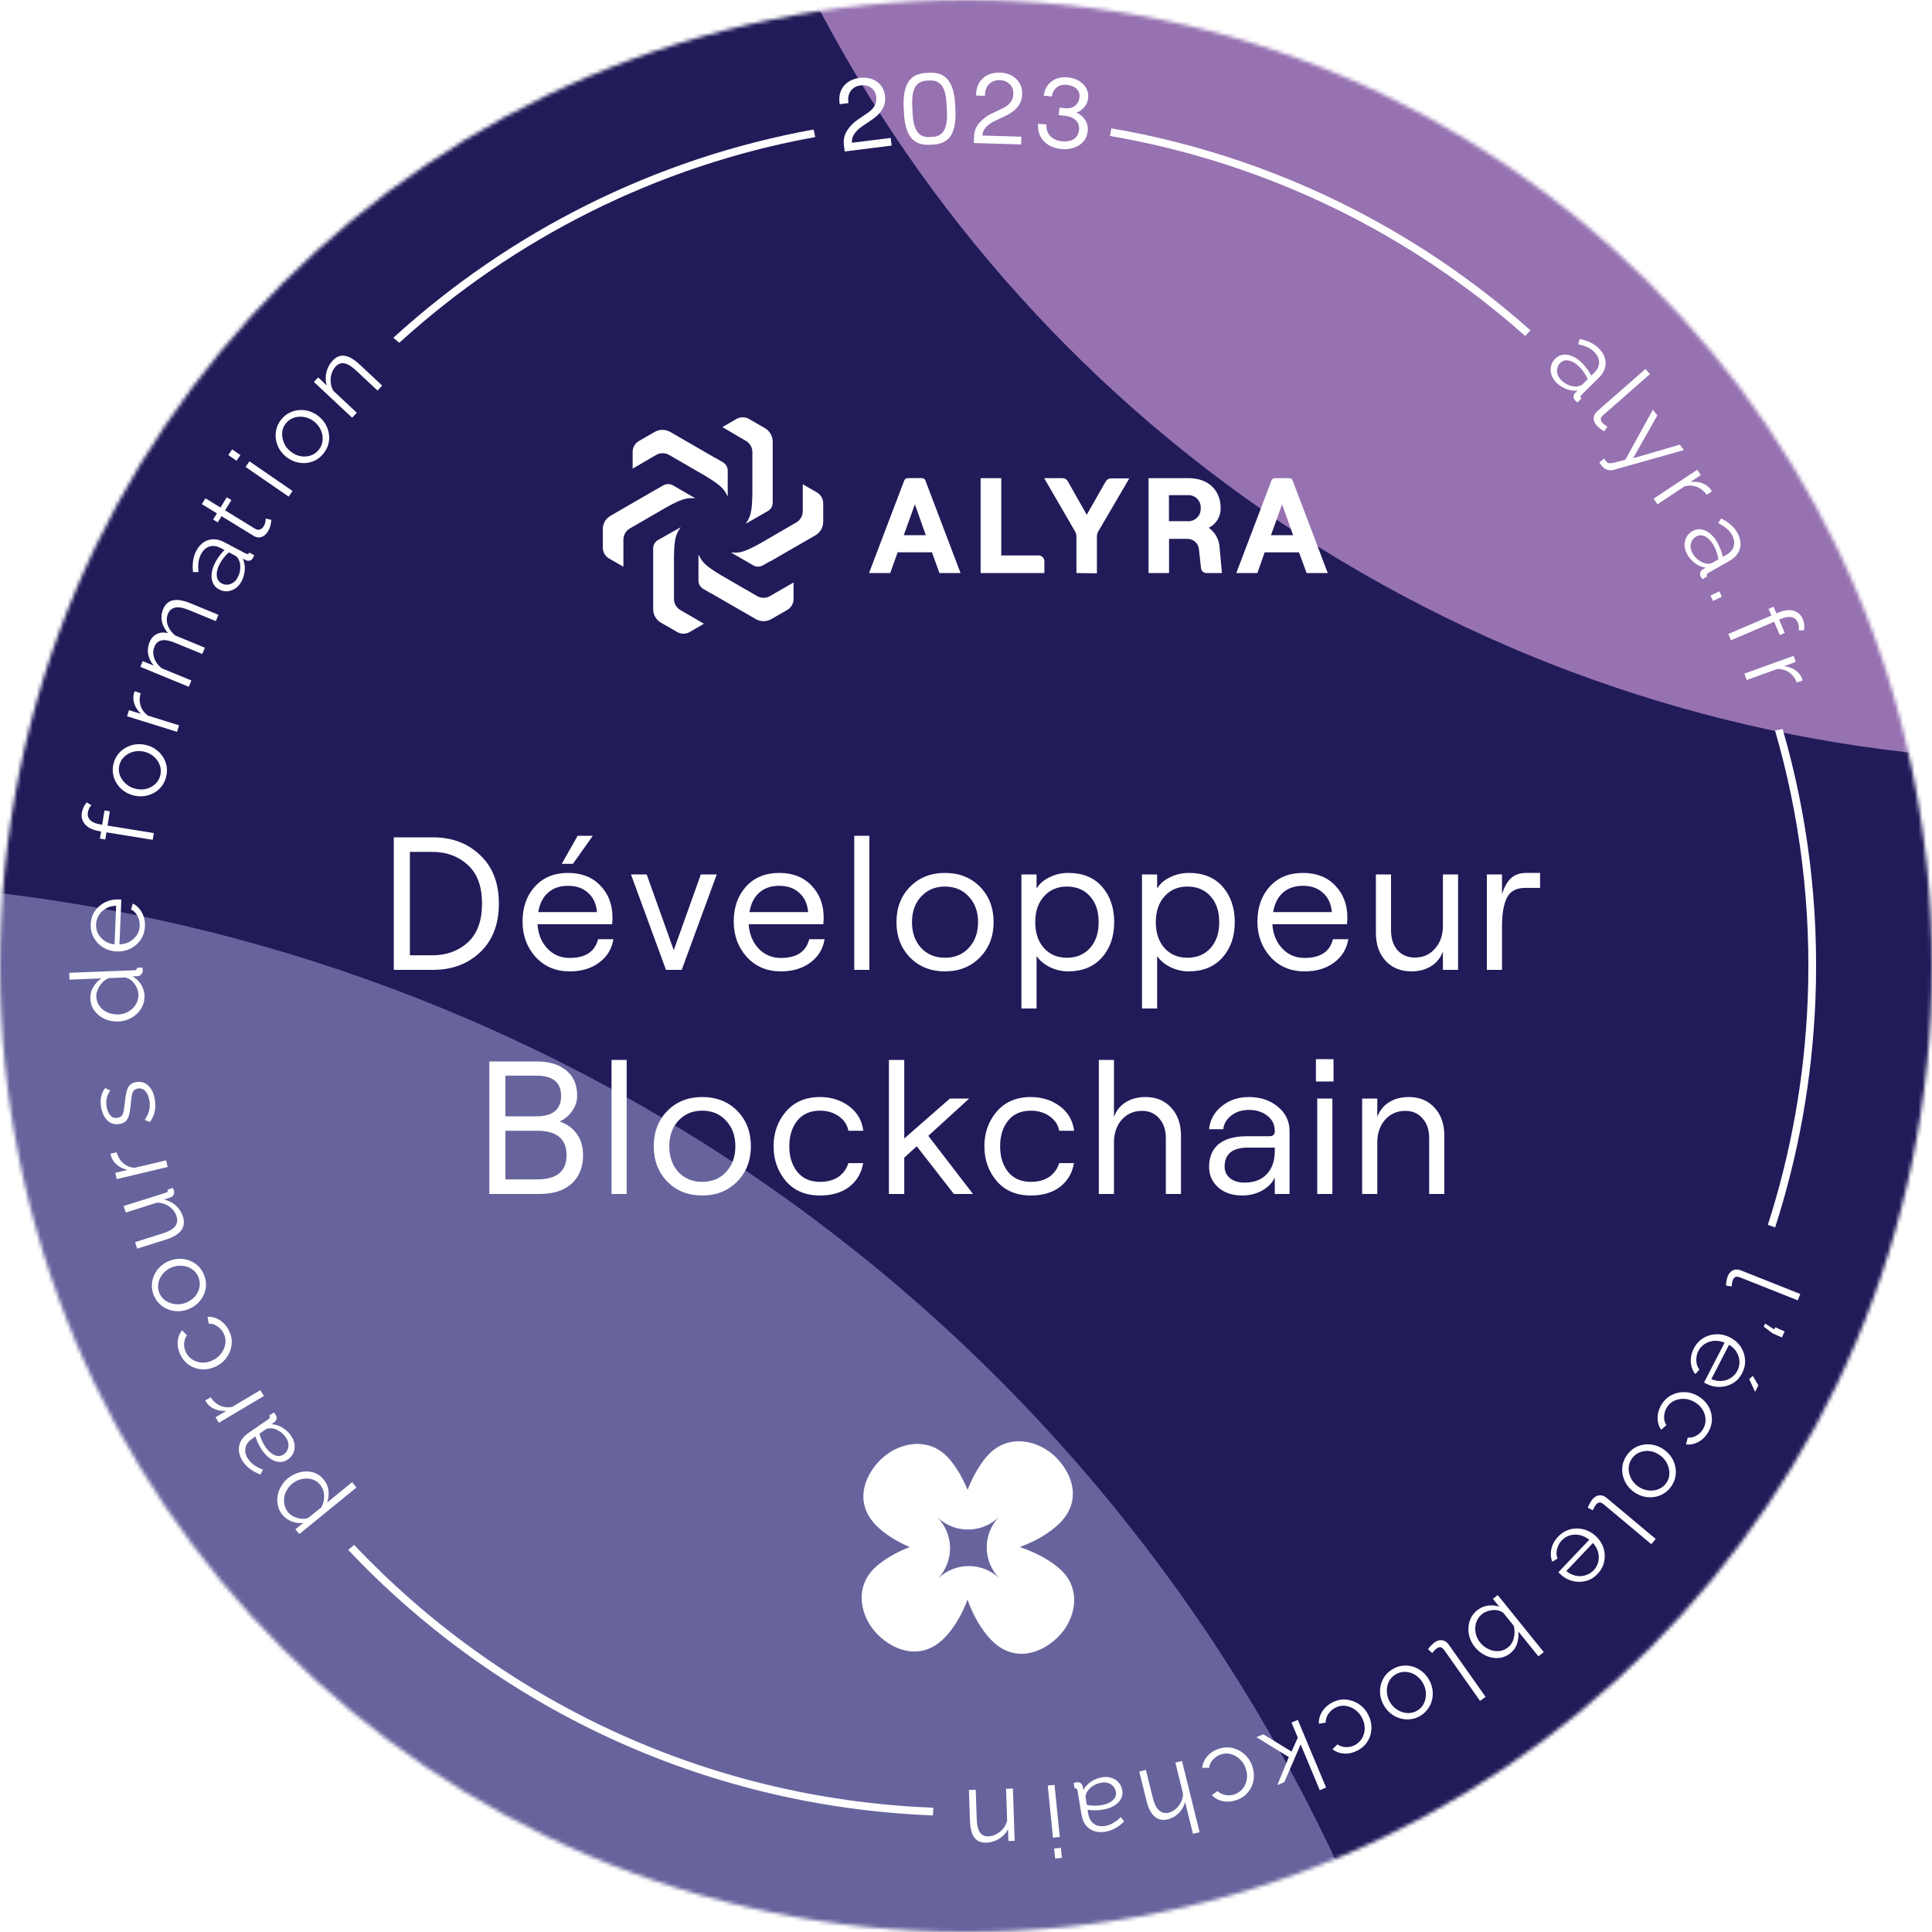 <svg width="500" height="500" viewBox="0 0 500 500" fill="none" xmlns="http://www.w3.org/2000/svg">
<g clip-path="url(#clip0_2213_1895)">
<mask id="mask0_2213_1895" style="mask-type:alpha" maskUnits="userSpaceOnUse" x="0" y="0" width="500" height="500">
<circle cx="250" cy="250" r="250" fill="#D9D9D9"/>
</mask>
<g mask="url(#mask0_2213_1895)">
<ellipse cx="247.5" cy="252.5" rx="265.5" ry="259.5" fill="#211B59"/>
<g opacity="0.53" filter="url(#filter0_f_2213_1895)">
<circle cx="534.5" cy="-167.5" r="364.5" fill="#FEBFFF"/>
</g>
<g filter="url(#filter1_f_2213_1895)">
<circle cx="-52.5" cy="667.5" r="439.5" fill="#C9C8FA" fill-opacity="0.42"/>
</g>
<g filter="url(#filter2_d_2213_1895)">
<path d="M101.915 250V215.7H112.009C116.975 215.7 121.058 217.235 124.259 220.306C127.493 223.344 129.11 227.525 129.11 232.85C129.11 238.175 127.493 242.372 124.259 245.443C121.058 248.481 116.975 250 112.009 250H101.915ZM106.08 246.227H111.911C115.57 246.227 118.624 245.116 121.074 242.895C123.524 240.641 124.749 237.293 124.749 232.85C124.749 228.407 123.524 225.075 121.074 222.854C118.624 220.6 115.57 219.473 111.911 219.473H106.08V246.227ZM153.413 215.308L148.268 222.56H145.377L149.493 215.308H153.413ZM154.785 242.062H158.754C158.329 244.61 157.088 246.635 155.03 248.138C153.005 249.641 150.473 250.392 147.435 250.392C143.842 250.392 140.902 249.151 138.615 246.668C136.361 244.153 135.234 241.098 135.234 237.505C135.234 233.814 136.296 230.792 138.419 228.44C140.575 226.088 143.433 224.912 146.994 224.912C150.522 224.912 153.315 226.006 155.373 228.195C157.464 230.351 158.509 233.111 158.509 236.476C158.509 237.162 158.476 237.734 158.411 238.191H139.105C139.268 240.739 140.118 242.83 141.653 244.463C143.188 246.096 145.116 246.913 147.435 246.913C151.518 246.913 153.968 245.296 154.785 242.062ZM146.994 228.244C144.903 228.244 143.188 228.832 141.849 230.008C140.51 231.184 139.66 232.866 139.301 235.055H154.491C154.328 232.964 153.576 231.315 152.237 230.106C150.93 228.865 149.183 228.244 146.994 228.244ZM172.36 250L163.295 225.304H167.362L174.369 244.904L181.376 225.304H185.492L176.427 250H172.36ZM209.439 242.062H213.408C212.983 244.61 211.742 246.635 209.684 248.138C207.659 249.641 205.127 250.392 202.089 250.392C198.496 250.392 195.556 249.151 193.269 246.668C191.015 244.153 189.888 241.098 189.888 237.505C189.888 233.814 190.95 230.792 193.073 228.44C195.229 226.088 198.087 224.912 201.648 224.912C205.176 224.912 207.969 226.006 210.027 228.195C212.118 230.351 213.163 233.111 213.163 236.476C213.163 237.162 213.13 237.734 213.065 238.191H193.759C193.922 240.739 194.772 242.83 196.307 244.463C197.842 246.096 199.77 246.913 202.089 246.913C206.172 246.913 208.622 245.296 209.439 242.062ZM201.648 228.244C199.557 228.244 197.842 228.832 196.503 230.008C195.164 231.184 194.314 232.866 193.955 235.055H209.145C208.982 232.964 208.23 231.315 206.891 230.106C205.584 228.865 203.837 228.244 201.648 228.244ZM221.077 250V215.308H224.997V250H221.077ZM253.565 246.815C251.213 249.2 248.208 250.392 244.549 250.392C240.89 250.392 237.885 249.2 235.533 246.815C233.181 244.398 232.005 241.343 232.005 237.652C232.005 233.928 233.181 230.874 235.533 228.489C237.885 226.104 240.89 224.912 244.549 224.912C248.24 224.912 251.262 226.104 253.614 228.489C255.966 230.874 257.142 233.928 257.142 237.652C257.142 241.343 255.95 244.398 253.565 246.815ZM244.549 246.864C247.097 246.864 249.155 246.015 250.723 244.316C252.324 242.585 253.124 240.363 253.124 237.652C253.124 234.941 252.324 232.736 250.723 231.037C249.155 229.306 247.097 228.44 244.549 228.44C242.034 228.44 239.976 229.306 238.375 231.037C236.807 232.736 236.023 234.941 236.023 237.652C236.023 240.363 236.807 242.585 238.375 244.316C239.976 246.015 242.034 246.864 244.549 246.864ZM264.342 259.996V225.304H268.262V228.979C268.915 227.803 269.993 226.839 271.496 226.088C273.031 225.304 274.697 224.912 276.494 224.912C280.218 224.912 283.125 226.104 285.216 228.489C287.307 230.874 288.352 233.928 288.352 237.652C288.352 241.376 287.29 244.43 285.167 246.815C283.044 249.2 280.12 250.392 276.396 250.392C274.828 250.392 273.276 250.033 271.741 249.314C270.238 248.563 269.079 247.599 268.262 246.423V259.996H264.342ZM276.102 246.864C278.585 246.864 280.577 246.031 282.08 244.365C283.583 242.699 284.334 240.461 284.334 237.652C284.334 234.843 283.583 232.605 282.08 230.939C280.577 229.273 278.585 228.44 276.102 228.44C273.652 228.44 271.676 229.289 270.173 230.988C268.67 232.654 267.919 234.875 267.919 237.652C267.919 240.429 268.67 242.666 270.173 244.365C271.676 246.031 273.652 246.864 276.102 246.864ZM295.545 259.996V225.304H299.465V228.979C300.118 227.803 301.196 226.839 302.699 226.088C304.234 225.304 305.9 224.912 307.697 224.912C311.421 224.912 314.328 226.104 316.419 228.489C318.51 230.874 319.555 233.928 319.555 237.652C319.555 241.376 318.493 244.43 316.37 246.815C314.247 249.2 311.323 250.392 307.599 250.392C306.031 250.392 304.479 250.033 302.944 249.314C301.441 248.563 300.282 247.599 299.465 246.423V259.996H295.545ZM307.305 246.864C309.788 246.864 311.78 246.031 313.283 244.365C314.786 242.699 315.537 240.461 315.537 237.652C315.537 234.843 314.786 232.605 313.283 230.939C311.78 229.273 309.788 228.44 307.305 228.44C304.855 228.44 302.879 229.289 301.376 230.988C299.873 232.654 299.122 234.875 299.122 237.652C299.122 240.429 299.873 242.666 301.376 244.365C302.879 246.031 304.855 246.864 307.305 246.864ZM344.974 242.062H348.943C348.518 244.61 347.277 246.635 345.219 248.138C343.194 249.641 340.662 250.392 337.624 250.392C334.031 250.392 331.091 249.151 328.804 246.668C326.55 244.153 325.423 241.098 325.423 237.505C325.423 233.814 326.485 230.792 328.608 228.44C330.764 226.088 333.622 224.912 337.183 224.912C340.711 224.912 343.504 226.006 345.562 228.195C347.653 230.351 348.698 233.111 348.698 236.476C348.698 237.162 348.665 237.734 348.6 238.191H329.294C329.457 240.739 330.307 242.83 331.842 244.463C333.377 246.096 335.305 246.913 337.624 246.913C341.707 246.913 344.157 245.296 344.974 242.062ZM337.183 228.244C335.092 228.244 333.377 228.832 332.038 230.008C330.699 231.184 329.849 232.866 329.49 235.055H344.68C344.517 232.964 343.765 231.315 342.426 230.106C341.119 228.865 339.372 228.244 337.183 228.244ZM377.345 225.304V250H373.425V245.247C372.805 246.913 371.776 248.187 370.338 249.069C368.901 249.951 367.219 250.392 365.291 250.392C362.515 250.392 360.277 249.477 358.578 247.648C356.912 245.819 356.079 243.401 356.079 240.396V225.304H359.999V239.759C359.999 241.882 360.555 243.597 361.665 244.904C362.809 246.178 364.311 246.815 366.173 246.815C368.297 246.815 370.028 246.047 371.367 244.512C372.739 242.977 373.425 241.017 373.425 238.632V225.304H377.345ZM398.569 228.783H394.747C392.427 228.783 390.843 229.632 389.994 231.331C389.144 232.997 388.72 235.463 388.72 238.73V250H384.8V225.304H388.72V230.449C389.275 228.62 390.026 227.248 390.974 226.333C391.954 225.386 393.309 224.912 395.041 224.912H398.569V228.783ZM126.635 308V273.7H138.885C142.151 273.7 144.716 274.484 146.578 276.052C148.44 277.587 149.371 279.743 149.371 282.52C149.371 284.023 148.913 285.395 147.999 286.636C147.117 287.845 146.055 288.71 144.814 289.233C146.676 289.854 148.146 290.899 149.224 292.369C150.334 293.839 150.89 295.717 150.89 298.004C150.89 301.107 149.893 303.557 147.901 305.354C145.941 307.118 143.197 308 139.669 308H126.635ZM130.8 287.91H138.787C143.066 287.91 145.206 286.146 145.206 282.618C145.206 279.123 143.066 277.375 138.787 277.375H130.8V287.91ZM130.8 304.227H138.983C144.079 304.227 146.627 302.136 146.627 297.955C146.627 293.741 144.079 291.634 138.983 291.634H130.8V304.227ZM158.264 308V273.308H162.184V308H158.264ZM190.752 304.815C188.4 307.2 185.395 308.392 181.736 308.392C178.078 308.392 175.072 307.2 172.72 304.815C170.368 302.398 169.192 299.343 169.192 295.652C169.192 291.928 170.368 288.874 172.72 286.489C175.072 284.104 178.078 282.912 181.736 282.912C185.428 282.912 188.449 284.104 190.801 286.489C193.153 288.874 194.329 291.928 194.329 295.652C194.329 299.343 193.137 302.398 190.752 304.815ZM181.736 304.864C184.284 304.864 186.342 304.015 187.91 302.316C189.511 300.585 190.311 298.363 190.311 295.652C190.311 292.941 189.511 290.736 187.91 289.037C186.342 287.306 184.284 286.44 181.736 286.44C179.221 286.44 177.163 287.306 175.562 289.037C173.994 290.736 173.21 292.941 173.21 295.652C173.21 298.363 173.994 300.585 175.562 302.316C177.163 304.015 179.221 304.864 181.736 304.864ZM212.209 308.392C208.485 308.392 205.545 307.151 203.389 304.668C201.266 302.153 200.204 299.147 200.204 295.652C200.204 292.157 201.266 289.168 203.389 286.685C205.545 284.17 208.485 282.912 212.209 282.912C215.084 282.912 217.583 283.696 219.706 285.264C221.829 286.832 223.071 288.955 223.43 291.634H219.559C219.298 290.131 218.481 288.89 217.109 287.91C215.737 286.93 214.12 286.44 212.258 286.44C209.677 286.44 207.701 287.306 206.329 289.037C204.957 290.768 204.271 292.973 204.271 295.652C204.271 298.331 204.957 300.536 206.329 302.267C207.734 303.998 209.71 304.864 212.258 304.864C214.12 304.864 215.688 304.439 216.962 303.59C218.236 302.708 219.102 301.516 219.559 300.013H223.381C222.956 302.561 221.764 304.603 219.804 306.138C217.844 307.641 215.312 308.392 212.209 308.392ZM246.86 308L237.256 295.652L234.022 298.592V308H230.053V273.308H234.022V293.643L245.831 283.304H250.829L240.245 292.957L251.809 308H246.86ZM266.767 308.392C263.043 308.392 260.103 307.151 257.947 304.668C255.824 302.153 254.762 299.147 254.762 295.652C254.762 292.157 255.824 289.168 257.947 286.685C260.103 284.17 263.043 282.912 266.767 282.912C269.642 282.912 272.141 283.696 274.264 285.264C276.388 286.832 277.629 288.955 277.988 291.634H274.117C273.856 290.131 273.039 288.89 271.667 287.91C270.295 286.93 268.678 286.44 266.816 286.44C264.236 286.44 262.259 287.306 260.887 289.037C259.515 290.768 258.829 292.973 258.829 295.652C258.829 298.331 259.515 300.536 260.887 302.267C262.292 303.998 264.268 304.864 266.816 304.864C268.678 304.864 270.246 304.439 271.52 303.59C272.794 302.708 273.66 301.516 274.117 300.013H277.939C277.515 302.561 276.322 304.603 274.362 306.138C272.402 307.641 269.871 308.392 266.767 308.392ZM284.372 308V273.308H288.292V288.057C288.912 286.391 289.941 285.117 291.379 284.235C292.816 283.353 294.498 282.912 296.426 282.912C299.202 282.912 301.424 283.827 303.09 285.656C304.788 287.485 305.638 289.903 305.638 292.908V308H301.718V293.545C301.718 291.422 301.146 289.723 300.003 288.449C298.892 287.142 297.406 286.489 295.544 286.489C293.42 286.489 291.673 287.257 290.301 288.792C288.961 290.327 288.292 292.287 288.292 294.672V308H284.372ZM323.152 282.912C326.19 282.912 328.705 283.745 330.698 285.411C332.723 287.044 333.736 289.168 333.736 291.781V308H329.914V303.737C329.26 305.142 328.166 306.269 326.631 307.118C325.095 307.967 323.364 308.392 321.437 308.392C318.954 308.392 316.912 307.706 315.312 306.334C313.711 304.929 312.911 303.149 312.911 300.993C312.911 298.445 313.727 296.485 315.361 295.113C317.027 293.741 319.493 293.055 322.76 293.055H328.493C329.44 293.055 329.914 292.63 329.914 291.781V291.732C329.914 290.066 329.277 288.743 328.003 287.763C326.729 286.75 325.128 286.244 323.201 286.244C321.404 286.244 319.885 286.734 318.644 287.714C317.402 288.694 316.716 289.87 316.586 291.242H312.911C313.139 288.857 314.217 286.881 316.145 285.313C318.105 283.712 320.44 282.912 323.152 282.912ZM322.025 305.06C324.507 305.06 326.435 304.341 327.807 302.904C329.211 301.434 329.914 299.425 329.914 296.877V295.995H323.005C318.954 295.995 316.929 297.645 316.929 300.944C316.929 302.153 317.402 303.149 318.35 303.933C319.33 304.684 320.555 305.06 322.025 305.06ZM340.556 273.112H345.113V278.894H340.556V273.112ZM340.899 308V283.304H344.819V308H340.899ZM352.524 308V283.304H356.444V288.057C357.065 286.391 358.094 285.117 359.531 284.235C360.968 283.353 362.651 282.912 364.578 282.912C367.355 282.912 369.576 283.827 371.242 285.656C372.941 287.485 373.79 289.903 373.79 292.908V308H369.87V293.545C369.87 291.422 369.298 289.723 368.155 288.449C367.044 287.142 365.558 286.489 363.696 286.489C361.573 286.489 359.825 287.257 358.453 288.792C357.114 290.327 356.444 292.287 356.444 294.672V308H352.524Z" fill="white"/>
</g>
<path d="M83.79 382.936C84.501 383.81 84.913 384.782 85.025 385.853C85.126 386.911 85.005 387.915 84.662 388.866L91.132 383.594L92.248 384.965L77.453 397.02L76.452 395.79L78.488 394.131C77.49 394.251 76.505 394.126 75.533 393.755C74.547 393.396 73.731 392.819 73.085 392.026C72.495 391.3 72.107 390.509 71.924 389.653C71.727 388.807 71.703 387.954 71.853 387.095C72.002 386.235 72.308 385.416 72.769 384.638C73.206 383.857 73.774 383.182 74.473 382.612C75.454 381.813 76.525 381.276 77.687 381C78.824 380.722 79.931 380.737 81.008 381.044C82.085 381.351 83.013 381.982 83.79 382.936ZM82.892 384.305C82.421 383.727 81.886 383.302 81.285 383.031C80.671 382.771 80.031 382.644 79.366 382.65C78.689 382.643 78.031 382.754 77.391 382.984C76.738 383.226 76.143 383.565 75.606 384.003C75.041 384.463 74.586 385.002 74.239 385.62C73.882 386.224 73.656 386.866 73.562 387.547C73.468 388.227 73.498 388.895 73.653 389.552C73.807 390.209 74.109 390.812 74.558 391.363C74.842 391.713 75.205 392.021 75.646 392.288C76.087 392.555 76.577 392.759 77.117 392.9C77.632 393.039 78.138 393.097 78.633 393.074C79.128 393.051 79.572 392.923 79.965 392.693L83.19 390.065C83.512 389.445 83.727 388.789 83.835 388.098C83.929 387.417 83.906 386.743 83.764 386.076C83.599 385.406 83.308 384.815 82.892 384.305Z" fill="white"/>
<path d="M74.508 377.706C73.809 378.189 73.072 378.404 72.297 378.349C71.508 378.305 70.737 378.027 69.983 377.516C69.205 377 68.496 376.278 67.856 375.352C67.481 374.81 67.135 374.217 66.816 373.573C66.498 372.929 66.266 372.32 66.122 371.746L65.181 372.396C64.24 373.047 63.684 373.842 63.512 374.783C63.34 375.724 63.594 376.686 64.275 377.67C64.688 378.269 65.211 378.782 65.844 379.209C66.451 379.631 67.186 380.008 68.047 380.34L67.405 381.606C66.404 381.224 65.54 380.767 64.815 380.236C64.076 379.714 63.455 379.09 62.952 378.363C62.006 376.994 61.649 375.639 61.882 374.298C62.114 372.958 62.921 371.809 64.304 370.853L69.458 367.289C69.658 367.151 69.778 367.005 69.819 366.85C69.845 366.706 69.801 366.536 69.687 366.34L70.842 365.542C70.965 365.689 71.073 365.814 71.166 365.919C71.259 366.023 71.318 366.108 71.343 366.175C71.575 366.542 71.648 366.891 71.563 367.225C71.477 367.558 71.318 367.816 71.085 367.997L70.287 368.581C71.274 368.636 72.221 368.94 73.129 369.492C74.023 370.054 74.756 370.748 75.328 371.576C75.821 372.288 76.119 373.041 76.224 373.832C76.304 374.62 76.201 375.355 75.915 376.038C75.604 376.716 75.135 377.272 74.508 377.706ZM70.204 369.65C69.896 369.631 69.62 369.643 69.376 369.685C69.131 369.728 68.938 369.798 68.795 369.897L67.17 371.021C67.32 371.634 67.527 372.239 67.792 372.835C68.047 373.418 68.356 373.973 68.721 374.5C69.44 375.541 70.228 376.24 71.085 376.595C71.942 376.951 72.727 376.883 73.44 376.39C73.853 376.104 74.172 375.726 74.394 375.256C74.603 374.795 74.686 374.274 74.642 373.693C74.585 373.122 74.364 372.558 73.979 372.002C73.496 371.304 72.913 370.748 72.228 370.337C71.533 369.911 70.859 369.682 70.204 369.65Z" fill="white"/>
<path d="M54.526 361.601C55.157 362.597 55.972 363.323 56.968 363.779C57.956 364.22 59.012 364.318 60.137 364.074L67.379 359.77L68.282 361.291L56.636 368.21L55.787 366.779L58.581 365.119C57.522 365.204 56.545 365.069 55.649 364.714C54.744 364.344 54.041 363.805 53.538 363.095C53.435 362.955 53.352 362.833 53.29 362.728C53.219 362.609 53.169 362.508 53.14 362.424L54.526 361.601Z" fill="white"/>
<path d="M59.235 344.311C59.68 345.193 59.928 346.087 59.977 346.994C60.004 347.893 59.863 348.77 59.556 349.624C59.241 350.462 58.782 351.227 58.18 351.92C57.57 352.596 56.84 353.149 55.989 353.579C54.843 354.157 53.67 354.428 52.469 354.394C51.267 354.359 50.158 354.026 49.14 353.394C48.123 352.762 47.313 351.85 46.712 350.658C46.143 349.529 45.902 348.398 45.991 347.265C46.065 346.141 46.438 345.147 47.109 344.284L48.369 345.571C47.922 346.223 47.684 346.945 47.656 347.736C47.604 348.519 47.766 349.282 48.14 350.025C48.546 350.83 49.126 351.46 49.879 351.915C50.632 352.369 51.474 352.614 52.404 352.65C53.327 352.67 54.252 352.445 55.181 351.977C56.094 351.516 56.82 350.897 57.36 350.12C57.9 349.343 58.227 348.508 58.34 347.616C58.438 346.732 58.284 345.888 57.878 345.083C57.612 344.557 57.266 344.101 56.838 343.715C56.403 343.313 55.941 343.012 55.452 342.812C54.939 342.605 54.466 342.533 54.032 342.597L53.712 340.807C54.394 340.735 55.096 340.837 55.818 341.113C56.516 341.382 57.169 341.791 57.775 342.339C58.358 342.88 58.845 343.537 59.235 344.311Z" fill="white"/>
<path d="M52.796 329.913C53.164 330.812 53.337 331.715 53.315 332.623C53.27 333.521 53.066 334.373 52.703 335.177C52.316 335.972 51.8 336.68 51.155 337.3C50.494 337.926 49.73 338.417 48.864 338.772C47.966 339.139 47.069 339.328 46.174 339.339C45.264 339.356 44.397 339.205 43.574 338.887C42.734 338.575 41.992 338.111 41.346 337.495C40.678 336.869 40.161 336.107 39.793 335.209C39.426 334.31 39.264 333.412 39.308 332.513C39.337 331.622 39.541 330.77 39.921 329.959C40.285 329.155 40.797 328.439 41.458 327.812C42.104 327.192 42.875 326.698 43.774 326.331C44.64 325.976 45.528 325.79 46.439 325.773C47.334 325.763 48.201 325.914 49.04 326.225C49.857 326.528 50.599 326.992 51.267 327.617C51.912 328.234 52.422 328.999 52.796 329.913ZM48.209 337.101C49.139 336.72 49.907 336.172 50.513 335.456C51.096 334.73 51.471 333.93 51.638 333.056C51.789 332.189 51.694 331.339 51.353 330.504C51.011 329.67 50.475 329 49.743 328.494C49.012 327.988 48.176 327.684 47.236 327.582C46.279 327.487 45.343 327.627 44.429 328.001C43.499 328.382 42.734 328.938 42.134 329.671C41.535 330.403 41.152 331.206 40.985 332.08C40.818 332.954 40.905 333.808 41.247 334.642C41.588 335.476 42.132 336.143 42.88 336.642C43.621 337.125 44.462 337.418 45.402 337.52C46.327 337.628 47.262 337.489 48.209 337.101Z" fill="white"/>
<path d="M43.078 320.754L35.491 323.151L34.959 321.465L42.248 319.162C43.719 318.698 44.74 318.102 45.311 317.377C45.876 316.635 46.002 315.768 45.689 314.776C45.481 314.115 45.139 313.523 44.665 313C44.169 312.466 43.581 312.043 42.901 311.73C42.204 311.423 41.462 311.258 40.673 311.235L32.541 313.803L32.008 312.117L42.892 308.679C43.124 308.606 43.282 308.502 43.366 308.366C43.434 308.236 43.445 308.069 43.399 307.865L44.737 307.442C44.817 307.635 44.874 307.79 44.911 307.905C44.964 308.016 45.006 308.121 45.038 308.22C45.109 308.561 45.068 308.892 44.915 309.213C44.756 309.517 44.514 309.73 44.189 309.851L42.469 310.449C43.639 310.698 44.658 311.221 45.528 312.019C46.392 312.8 47.002 313.752 47.357 314.876C47.785 316.232 47.637 317.405 46.914 318.397C46.191 319.389 44.913 320.175 43.078 320.754Z" fill="white"/>
<path d="M30.182 298.204C30.488 299.343 31.048 300.279 31.863 301.012C32.675 301.728 33.654 302.137 34.8 302.238L42.996 300.292L43.404 302.012L30.225 305.142L29.841 303.523L33.003 302.772C31.967 302.537 31.075 302.117 30.325 301.511C29.572 300.888 29.061 300.163 28.794 299.336C28.737 299.171 28.694 299.03 28.666 298.912C28.634 298.777 28.617 298.665 28.613 298.577L30.182 298.204Z" fill="white"/>
<path d="M40.061 284.505C40.244 285.599 40.235 286.646 40.034 287.647C39.833 288.647 39.422 289.551 38.801 290.358L37.45 289.847C38.025 288.977 38.412 288.139 38.61 287.332C38.789 286.511 38.807 285.673 38.663 284.819C38.489 283.776 38.142 282.964 37.622 282.383C37.086 281.805 36.425 281.582 35.638 281.714C35.108 281.803 34.734 282.033 34.515 282.404C34.276 282.76 34.121 283.252 34.05 283.879C33.96 284.492 33.881 285.226 33.813 286.081C33.712 287.047 33.577 287.869 33.41 288.548C33.222 289.212 32.942 289.742 32.569 290.139C32.176 290.521 31.63 290.771 30.929 290.888C30.057 291.035 29.303 290.942 28.667 290.609C28.012 290.262 27.475 289.737 27.059 289.033C26.622 288.316 26.325 287.487 26.167 286.547C25.995 285.521 26.006 284.588 26.198 283.747C26.391 282.906 26.737 282.189 27.235 281.596L28.556 282.244C28.09 282.814 27.784 283.454 27.639 284.164C27.475 284.86 27.46 285.609 27.595 286.413C27.686 286.96 27.851 287.468 28.088 287.938C28.308 288.411 28.616 288.781 29.012 289.048C29.389 289.301 29.867 289.379 30.448 289.282C30.927 289.201 31.283 289.019 31.517 288.733C31.733 288.451 31.895 288.055 32.002 287.545C32.093 287.037 32.182 286.416 32.27 285.681C32.374 284.626 32.509 283.698 32.673 282.897C32.821 282.099 33.082 281.458 33.458 280.973C33.833 280.488 34.423 280.178 35.226 280.044C36.474 279.834 37.527 280.141 38.386 280.963C39.245 281.786 39.803 282.966 40.061 284.505Z" fill="white"/>
<path d="M30.658 264.356C29.376 264.406 28.197 264.191 27.121 263.712C26.026 263.216 25.141 262.513 24.464 261.602C23.787 260.692 23.426 259.639 23.38 258.444C23.337 257.318 23.602 256.302 24.174 255.395C24.729 254.472 25.421 253.742 26.25 253.208L17.988 253.525L17.921 251.759L34.756 251.111C34.999 251.102 35.178 251.043 35.296 250.934C35.396 250.826 35.45 250.668 35.46 250.459L36.863 250.406C36.928 250.75 36.956 251.018 36.945 251.209C36.942 251.573 36.807 251.899 36.541 252.187C36.274 252.475 35.976 252.625 35.647 252.638L34.322 252.689C35.226 253.192 35.955 253.892 36.51 254.79C37.065 255.688 37.361 256.631 37.399 257.618C37.435 258.554 37.278 259.427 36.927 260.238C36.576 261.032 36.082 261.737 35.447 262.351C34.81 262.948 34.083 263.427 33.264 263.788C32.427 264.132 31.559 264.322 30.658 264.356ZM32.304 252.975L28.121 253.136C27.506 253.385 26.957 253.77 26.474 254.292C25.973 254.814 25.588 255.401 25.318 256.053C25.03 256.689 24.898 257.318 24.922 257.942C24.95 258.67 25.131 259.322 25.466 259.899C25.783 260.476 26.209 260.971 26.745 261.385C27.281 261.78 27.882 262.078 28.549 262.278C29.216 262.478 29.895 262.564 30.588 262.538C31.316 262.51 32.004 262.362 32.653 262.094C33.301 261.809 33.876 261.422 34.378 260.935C34.862 260.448 35.231 259.896 35.485 259.279C35.739 258.662 35.852 257.999 35.825 257.288C35.808 256.838 35.703 256.374 35.512 255.895C35.32 255.417 35.069 254.967 34.758 254.545C34.428 254.107 34.05 253.749 33.624 253.47C33.197 253.192 32.757 253.027 32.304 252.975Z" fill="white"/>
<path d="M37.512 239.75C37.471 240.72 37.252 241.612 36.853 242.428C36.437 243.243 35.895 243.941 35.229 244.52C34.545 245.098 33.772 245.542 32.908 245.853C32.046 246.146 31.13 246.272 30.16 246.231C28.896 246.177 27.747 245.842 26.715 245.226C25.684 244.593 24.878 243.752 24.298 242.704C23.7 241.655 23.429 240.481 23.484 239.182C23.54 237.849 23.91 236.702 24.592 235.742C25.276 234.765 26.157 234.013 27.238 233.486C28.301 232.958 29.456 232.721 30.703 232.774C30.842 232.78 30.98 232.785 31.119 232.791C31.24 232.796 31.335 232.809 31.404 232.829L30.913 244.415C31.887 244.369 32.764 244.138 33.545 243.72C34.309 243.284 34.932 242.711 35.413 242.003C35.878 241.277 36.128 240.481 36.165 239.615C36.202 238.732 36.012 237.891 35.595 237.092C35.178 236.277 34.613 235.698 33.899 235.355L34.379 233.84C35.008 234.144 35.571 234.593 36.066 235.187C36.561 235.78 36.94 236.473 37.201 237.264C37.446 238.038 37.55 238.867 37.512 239.75ZM29.638 244.413L30.061 234.412C29.071 234.44 28.194 234.671 27.43 235.107C26.666 235.526 26.061 236.099 25.613 236.826C25.15 237.535 24.899 238.331 24.862 239.215C24.824 240.098 25.007 240.912 25.409 241.658C25.794 242.403 26.357 243.025 27.099 243.525C27.825 244.007 28.671 244.303 29.638 244.413Z" fill="white"/>
<path d="M39.532 217.346L27.546 215.407L27.247 217.255L25.861 217.031L26.16 215.183L25.8 215.125C24.705 214.948 23.789 214.642 23.052 214.207C22.317 213.754 21.791 213.204 21.475 212.556C21.144 211.888 21.043 211.151 21.173 210.347C21.259 209.817 21.419 209.316 21.653 208.845C21.887 208.373 22.162 207.979 22.477 207.661L23.647 208.403C23.423 208.595 23.231 208.863 23.07 209.205C22.909 209.548 22.8 209.899 22.742 210.258C22.612 211.063 22.827 211.738 23.388 212.286C23.952 212.816 24.833 213.178 26.031 213.372L26.442 213.438L27.039 209.742L28.425 209.966L27.828 213.662L39.814 215.601L39.532 217.346Z" fill="white"/>
<path d="M43.021 200.94C42.801 201.885 42.419 202.722 41.875 203.449C41.319 204.156 40.66 204.732 39.897 205.177C39.122 205.601 38.292 205.879 37.407 206.011C36.505 206.139 35.598 206.096 34.687 205.884C33.741 205.663 32.901 205.298 32.166 204.788C31.413 204.275 30.794 203.649 30.307 202.913C29.803 202.172 29.466 201.364 29.297 200.488C29.115 199.591 29.134 198.67 29.354 197.725C29.575 196.779 29.963 195.953 30.519 195.247C31.059 194.536 31.718 193.96 32.497 193.519C33.26 193.074 34.092 192.787 34.994 192.66C35.879 192.528 36.794 192.572 37.739 192.793C38.651 193.005 39.483 193.369 40.235 193.882C40.97 194.392 41.59 195.017 42.094 195.758C42.584 196.477 42.921 197.286 43.103 198.182C43.273 199.059 43.245 199.978 43.021 200.94ZM35.119 204.142C36.098 204.371 37.042 204.369 37.951 204.136C38.846 203.882 39.615 203.447 40.257 202.831C40.882 202.212 41.297 201.463 41.502 200.585C41.706 199.708 41.657 198.851 41.354 198.015C41.05 197.178 40.545 196.446 39.837 195.819C39.112 195.187 38.269 194.758 37.306 194.534C36.327 194.306 35.382 194.316 34.469 194.566C33.556 194.816 32.779 195.249 32.137 195.864C31.495 196.48 31.072 197.227 30.867 198.104C30.663 198.982 30.721 199.841 31.041 200.681C31.365 201.504 31.881 202.23 32.589 202.858C33.28 203.482 34.123 203.91 35.119 204.142Z" fill="white"/>
<path d="M36.382 179.381C36.064 180.517 36.069 181.608 36.397 182.654C36.73 183.684 37.364 184.535 38.298 185.207L46.341 187.712L45.816 189.4L32.883 185.372L33.377 183.783L36.48 184.749C35.709 184.019 35.156 183.202 34.82 182.299C34.489 181.379 34.419 180.495 34.611 179.646C34.646 179.476 34.681 179.332 34.717 179.217C34.758 179.084 34.8 178.979 34.843 178.902L36.382 179.381Z" fill="white"/>
<path d="M56.523 159.11L55.85 160.745L48.854 157.864C47.395 157.264 46.226 157.054 45.345 157.235C44.465 157.416 43.837 157.964 43.461 158.878C43.072 159.823 43.059 160.811 43.422 161.842C43.791 162.856 44.443 163.734 45.375 164.474L53.021 167.621L52.348 169.256L45.352 166.376C43.877 165.769 42.711 165.551 41.853 165.723C40.979 165.888 40.351 166.435 39.968 167.365C39.586 168.295 39.568 169.272 39.915 170.296C40.263 171.32 40.91 172.205 41.859 172.952L49.529 176.109L48.856 177.744L36.33 172.587L36.943 171.096L39.78 172.264C39.02 171.333 38.544 170.35 38.351 169.314C38.165 168.263 38.28 167.232 38.695 166.223C39.124 165.181 39.767 164.461 40.624 164.064C41.481 163.667 42.419 163.594 43.441 163.846C42.62 162.833 42.102 161.814 41.887 160.788C41.678 159.747 41.785 158.713 42.207 157.687C42.498 156.982 42.87 156.441 43.324 156.066C43.785 155.675 44.315 155.434 44.915 155.343C45.505 155.23 46.163 155.248 46.889 155.397C47.605 155.523 48.373 155.754 49.19 156.091L56.523 159.11Z" fill="white"/>
<path d="M56.704 152.548C55.952 152.152 55.421 151.598 55.111 150.886C54.785 150.165 54.674 149.353 54.778 148.448C54.876 147.519 55.187 146.556 55.712 145.56C56.019 144.977 56.383 144.395 56.807 143.815C57.23 143.235 57.663 142.748 58.105 142.354L57.093 141.82C56.081 141.287 55.118 141.162 54.205 141.445C53.292 141.728 52.557 142.399 52 143.457C51.661 144.101 51.448 144.802 51.362 145.56C51.269 146.295 51.275 147.121 51.38 148.038L49.961 148.054C49.836 146.989 49.841 146.012 49.976 145.124C50.096 144.227 50.362 143.387 50.773 142.605C51.549 141.133 52.584 140.189 53.88 139.775C55.176 139.36 56.567 139.545 58.055 140.329L63.598 143.25C63.813 143.363 63.998 143.402 64.154 143.366C64.295 143.323 64.425 143.205 64.545 143.014L65.787 143.669C65.714 143.845 65.653 143.999 65.603 144.13C65.554 144.261 65.505 144.353 65.458 144.406C65.241 144.781 64.965 145.008 64.629 145.086C64.294 145.164 63.993 145.143 63.724 145.021L62.838 144.583C63.245 145.483 63.414 146.464 63.345 147.525C63.261 148.578 62.985 149.549 62.516 150.438C62.112 151.205 61.584 151.818 60.931 152.277C60.27 152.713 59.571 152.962 58.833 153.023C58.088 153.062 57.378 152.903 56.704 152.548ZM61.852 145.004C61.726 144.722 61.588 144.483 61.437 144.286C61.286 144.089 61.134 143.95 60.98 143.869L59.232 142.948C58.758 143.364 58.318 143.828 57.912 144.339C57.514 144.834 57.165 145.366 56.867 145.933C56.277 147.053 56.023 148.075 56.104 148.999C56.185 149.924 56.609 150.588 57.376 150.992C57.821 151.226 58.303 151.333 58.823 151.313C59.327 151.285 59.827 151.118 60.322 150.81C60.802 150.495 61.199 150.038 61.514 149.44C61.91 148.688 62.132 147.914 62.179 147.116C62.235 146.303 62.126 145.599 61.852 145.004Z" fill="white"/>
<path d="M70.229 134.54C70.201 134.685 70.169 134.92 70.133 135.244C70.098 135.567 70.016 135.934 69.887 136.343C69.758 136.752 69.567 137.164 69.314 137.577C69.051 138.006 68.721 138.363 68.323 138.647C67.934 138.917 67.509 139.063 67.048 139.086C66.572 139.099 66.091 138.956 65.603 138.657L57.335 133.589L56.357 135.186L55.16 134.452L56.138 132.856L52.236 130.464L53.16 128.957L57.061 131.348L58.691 128.688L59.888 129.421L58.258 132.082L66.105 136.892C66.537 137.116 66.938 137.158 67.308 137.019C67.687 136.865 67.985 136.611 68.202 136.256C68.456 135.842 68.62 135.424 68.696 135.003C68.756 134.572 68.779 134.302 68.766 134.192L70.229 134.54Z" fill="white"/>
<path d="M74.712 128.527L63.555 120.845L64.557 119.389L75.714 127.071L74.712 128.527ZM61.221 119.238L59.079 117.764L60.082 116.307L62.223 117.782L61.221 119.238Z" fill="white"/>
<path d="M83.746 117.338C83.144 118.099 82.442 118.693 81.64 119.119C80.835 119.521 79.994 119.761 79.114 119.838C78.232 119.892 77.363 119.789 76.506 119.531C75.636 119.261 74.834 118.836 74.1 118.255C73.339 117.652 72.735 116.964 72.287 116.189C71.826 115.403 71.532 114.574 71.406 113.7C71.266 112.815 71.306 111.94 71.527 111.076C71.744 110.187 72.154 109.361 72.757 108.6C73.359 107.839 74.063 107.258 74.867 106.856C75.658 106.443 76.5 106.203 77.393 106.137C78.272 106.059 79.147 106.155 80.017 106.424C80.874 106.682 81.683 107.113 82.443 107.716C83.177 108.297 83.775 108.98 84.236 109.766C84.684 110.541 84.978 111.37 85.118 112.255C85.254 113.115 85.214 113.99 84.997 114.879C84.776 115.744 84.36 116.563 83.746 117.338ZM75.234 116.865C76.022 117.489 76.877 117.889 77.798 118.066C78.716 118.219 79.597 118.153 80.44 117.87C81.27 117.577 81.964 117.076 82.523 116.37C83.083 115.663 83.404 114.867 83.486 113.981C83.568 113.095 83.423 112.217 83.05 111.347C82.664 110.467 82.084 109.72 81.31 109.106C80.522 108.482 79.662 108.088 78.73 107.925C77.798 107.762 76.91 107.822 76.067 108.105C75.224 108.388 74.523 108.883 73.963 109.589C73.404 110.296 73.09 111.098 73.021 111.994C72.964 112.877 73.121 113.754 73.493 114.623C73.852 115.483 74.433 116.23 75.234 116.865Z" fill="white"/>
<path d="M98.91 99.79L97.702 101.081L92.179 95.91C91.014 94.82 90.007 94.197 89.156 94.041C88.292 93.873 87.516 94.157 86.83 94.891C86.356 95.397 86.015 96.015 85.806 96.746C85.584 97.465 85.511 98.215 85.586 98.998C85.66 99.756 85.892 100.472 86.282 101.146L92.337 106.814L91.129 108.105L81.24 98.847L82.342 97.67L84.581 99.767C84.349 99.051 84.257 98.312 84.306 97.55C84.342 96.776 84.513 96.022 84.82 95.288C85.126 94.555 85.552 93.897 86.097 93.314C86.606 92.77 87.14 92.403 87.698 92.213C88.255 92.023 88.831 91.991 89.423 92.119C90.003 92.235 90.606 92.491 91.233 92.887C91.846 93.271 92.476 93.766 93.121 94.37L98.91 99.79Z" fill="white"/>
<path d="M217.317 26.965C217.019 25.133 217.343 23.599 218.289 22.363C219.253 21.125 220.663 20.39 222.521 20.158C224.241 19.944 225.705 20.267 226.913 21.13C228.136 21.973 228.848 23.203 229.05 24.82C229.35 27.228 228.185 29.303 225.555 31.046L223.139 32.684C222.333 33.221 221.662 33.864 221.127 34.612C220.608 35.358 220.399 36.135 220.5 36.944L230.511 35.694L230.758 37.681L218.607 39.198L218.41 37.624C218.23 36.179 218.514 34.886 219.263 33.744C220.011 32.603 220.934 31.667 222.031 30.936L224.614 29.172C226.257 28.059 226.977 26.685 226.773 25.051C226.646 24.037 226.209 23.261 225.461 22.726C224.711 22.173 223.811 21.962 222.762 22.093C221.61 22.237 220.737 22.73 220.143 23.573C219.567 24.414 219.381 25.45 219.587 26.682L217.317 26.965Z" fill="white"/>
<path d="M240.554 37.467C238.39 37.57 236.781 36.935 235.726 35.562C234.671 34.171 234.076 32.048 233.941 29.191L233.872 27.737C233.736 24.88 234.128 22.718 235.048 21.252C235.967 19.768 237.508 18.974 239.672 18.872L240.581 18.829C242.746 18.726 244.355 19.37 245.41 20.76C246.465 22.133 247.059 24.248 247.195 27.105L247.264 28.559C247.399 31.416 247.008 33.586 246.089 35.07C245.169 36.536 243.627 37.321 241.463 37.424L240.554 37.467ZM240.537 35.464L241.342 35.425C242.745 35.359 243.742 34.791 244.333 33.722C244.924 32.652 245.169 31.053 245.069 28.923L244.975 26.95C244.874 24.82 244.479 23.251 243.789 22.242C243.099 21.234 242.053 20.763 240.65 20.83L239.845 20.868C238.443 20.934 237.437 21.503 236.829 22.573C236.237 23.642 235.992 25.241 236.093 27.371L236.187 29.345C236.287 31.474 236.683 33.044 237.373 34.052C238.08 35.059 239.135 35.53 240.537 35.464Z" fill="white"/>
<path d="M252.622 24.731C252.607 22.875 253.162 21.409 254.286 20.332C255.427 19.256 256.934 18.745 258.805 18.8C260.537 18.851 261.935 19.395 262.997 20.432C264.077 21.452 264.593 22.776 264.545 24.405C264.474 26.83 263.006 28.703 260.14 30.024L257.503 31.273C256.624 31.681 255.862 32.214 255.219 32.871C254.593 33.529 254.268 34.265 254.244 35.079L264.327 35.375L264.269 37.376L252.028 37.017L252.074 35.432C252.117 33.977 252.596 32.742 253.51 31.728C254.424 30.715 255.479 29.931 256.674 29.376L259.497 28.028C261.29 27.179 262.211 25.932 262.26 24.286C262.29 23.263 261.976 22.43 261.318 21.787C260.662 21.126 259.805 20.78 258.748 20.749C257.587 20.715 256.649 21.069 255.933 21.811C255.235 22.554 254.894 23.549 254.909 24.799L252.622 24.731Z" fill="white"/>
<path d="M274.575 38.56C272.713 38.373 271.215 37.674 270.082 36.462C268.969 35.236 268.499 33.751 268.674 32.009L270.847 32.228C270.731 33.383 271.042 34.364 271.78 35.17C272.535 35.977 273.534 36.443 274.775 36.568C276.052 36.696 277.09 36.504 277.89 35.993C278.691 35.481 279.145 34.69 279.252 33.621C279.358 32.569 279.068 31.73 278.382 31.103C277.714 30.461 276.734 30.075 275.441 29.945L273.992 29.8L274.187 27.86L275.61 28.003C276.662 28.108 277.527 27.899 278.207 27.375C278.887 26.851 279.274 26.123 279.367 25.192C279.457 24.295 279.208 23.565 278.62 23C278.034 22.419 277.189 22.073 276.086 21.962C275.051 21.858 274.184 22.076 273.485 22.615C272.806 23.139 272.378 23.924 272.204 24.969L270.108 24.758C270.338 23.161 271.019 21.932 272.151 21.07C273.3 20.21 274.685 19.861 276.306 20.024C277.997 20.194 279.34 20.782 280.336 21.788C281.333 22.794 281.762 23.987 281.623 25.366C281.536 26.229 281.206 27.006 280.631 27.697C280.057 28.388 279.381 28.869 278.605 29.14C279.553 29.583 280.299 30.224 280.842 31.063C281.387 31.884 281.606 32.821 281.5 33.873C281.334 35.529 280.582 36.768 279.245 37.592C277.926 38.418 276.369 38.74 274.575 38.56Z" fill="white"/>
<path d="M402.508 92.821C403.111 92.223 403.799 91.883 404.572 91.802C405.357 91.707 406.165 91.846 406.996 92.218C407.852 92.591 408.676 93.177 409.469 93.978C409.932 94.446 410.377 94.969 410.803 95.548C411.229 96.126 411.563 96.686 411.805 97.226L412.618 96.421C413.431 95.616 413.84 94.736 413.845 93.78C413.85 92.824 413.432 91.92 412.59 91.07C412.078 90.553 411.474 90.139 410.777 89.829C410.104 89.519 409.315 89.276 408.409 89.1L408.821 87.741C409.874 87.943 410.803 88.242 411.61 88.638C412.429 89.022 413.15 89.529 413.771 90.157C414.942 91.34 415.53 92.612 415.535 93.972C415.54 95.333 414.946 96.605 413.751 97.788L409.298 102.196C409.126 102.367 409.033 102.532 409.02 102.691C409.019 102.839 409.092 102.998 409.238 103.171L408.24 104.158C408.094 104.035 407.966 103.93 407.856 103.844C407.746 103.758 407.673 103.684 407.636 103.622C407.344 103.302 407.211 102.97 407.237 102.627C407.263 102.284 407.375 102.003 407.572 101.783L408.256 101.069C407.275 101.187 406.289 101.053 405.299 100.668C404.32 100.271 403.477 99.715 402.77 99C402.161 98.384 401.735 97.695 401.494 96.934C401.277 96.173 401.251 95.431 401.414 94.709C401.601 93.987 401.966 93.357 402.508 92.821ZM408.151 100.002C408.458 99.967 408.728 99.907 408.961 99.823C409.194 99.738 409.372 99.635 409.496 99.513L410.9 98.123C410.645 97.545 410.336 96.986 409.971 96.445C409.618 95.915 409.216 95.423 408.765 94.967C407.875 94.068 406.977 93.518 406.071 93.317C405.166 93.116 404.405 93.321 403.789 93.93C403.432 94.284 403.184 94.712 403.047 95.214C402.922 95.704 402.932 96.231 403.076 96.795C403.232 97.348 403.548 97.864 404.024 98.345C404.621 98.948 405.293 99.393 406.039 99.679C406.797 99.977 407.501 100.085 408.151 100.002Z" fill="white"/>
<path d="M425.847 95.49L427.012 96.82L415.043 107.306C414.535 107.751 414.282 108.134 414.285 108.453C414.289 108.773 414.405 109.063 414.633 109.324C414.839 109.559 415.07 109.77 415.328 109.96C415.586 110.149 415.815 110.305 416.015 110.429L415.145 111.606C414.824 111.45 414.471 111.217 414.086 110.909C413.712 110.614 413.412 110.336 413.183 110.076C412.658 109.476 412.411 108.839 412.444 108.165C412.488 107.505 412.816 106.906 413.429 106.369L425.847 95.49Z" fill="white"/>
<path d="M415.165 118.692C415.299 118.895 415.435 119.085 415.572 119.264C415.696 119.453 415.803 119.578 415.894 119.639C416.049 119.783 416.266 119.867 416.548 119.891C416.829 119.915 417.282 119.85 417.907 119.697C418.533 119.543 419.441 119.302 420.633 118.975L427.762 106.031L428.905 107.514L422.646 118.606L434.726 115.074L435.805 116.475L417.682 121.577C417.347 121.682 416.996 121.723 416.628 121.7C416.246 121.687 415.883 121.585 415.537 121.391C415.188 121.223 414.849 120.937 414.518 120.536C414.409 120.423 414.308 120.293 414.216 120.145C414.121 120.021 414.018 119.859 413.908 119.66L415.165 118.692Z" fill="white"/>
<path d="M441.69 128.057C441.01 127.094 440.161 126.409 439.143 126.003C438.135 125.611 437.075 125.565 435.964 125.866L428.944 130.522L427.967 129.049L439.255 121.561L440.175 122.948L437.466 124.744C438.519 124.607 439.502 124.694 440.414 125.004C441.337 125.328 442.066 125.832 442.603 126.516C442.713 126.651 442.801 126.769 442.868 126.87C442.945 126.986 443 127.085 443.034 127.166L441.69 128.057Z" fill="white"/>
<path d="M438.013 137.445C438.752 137.025 439.504 136.877 440.272 136.999C441.054 137.113 441.798 137.457 442.504 138.033C443.233 138.615 443.876 139.396 444.432 140.376C444.758 140.949 445.051 141.57 445.311 142.239C445.572 142.908 445.749 143.536 445.842 144.121L446.836 143.555C447.831 142.99 448.455 142.247 448.709 141.325C448.963 140.403 448.794 139.422 448.204 138.382C447.844 137.749 447.368 137.192 446.776 136.711C446.208 136.237 445.509 135.797 444.68 135.39L445.431 134.186C446.395 134.655 447.215 135.186 447.891 135.779C448.582 136.363 449.145 137.039 449.582 137.808C450.404 139.255 450.64 140.636 450.291 141.951C449.941 143.266 449.036 144.339 447.574 145.17L442.126 148.266C441.915 148.386 441.783 148.521 441.729 148.671C441.69 148.813 441.718 148.986 441.814 149.191L440.594 149.885C440.485 149.727 440.388 149.593 440.305 149.481C440.221 149.369 440.17 149.278 440.151 149.21C439.952 148.824 439.91 148.469 440.024 148.145C440.139 147.821 440.32 147.578 440.568 147.417L441.414 146.906C440.436 146.764 439.519 146.378 438.663 145.749C437.822 145.11 437.153 144.354 436.657 143.48C436.229 142.726 435.997 141.95 435.963 141.153C435.952 140.361 436.119 139.638 436.465 138.983C436.834 138.335 437.35 137.822 438.013 137.445ZM441.591 145.849C441.896 145.895 442.172 145.907 442.419 145.886C442.667 145.866 442.866 145.812 443.016 145.727L444.734 144.75C444.639 144.126 444.486 143.506 444.275 142.888C444.072 142.286 443.812 141.706 443.495 141.148C442.87 140.048 442.147 139.283 441.325 138.853C440.502 138.423 439.714 138.422 438.961 138.85C438.524 139.099 438.174 139.447 437.91 139.896C437.662 140.336 437.534 140.848 437.526 141.43C437.533 142.005 437.704 142.585 438.038 143.173C438.457 143.912 438.99 144.516 439.636 144.986C440.29 145.472 440.942 145.759 441.591 145.849Z" fill="white"/>
<path d="M442.66 154.155L444.947 153.033L445.622 154.41L443.335 155.532L442.66 154.155Z" fill="white"/>
<path d="M447.281 164.076L458.442 159.295L457.705 157.574L458.996 157.021L459.733 158.742L460.067 158.599C461.087 158.162 462.025 157.93 462.88 157.903C463.743 157.892 464.481 158.075 465.096 158.453C465.733 158.84 466.212 159.408 466.532 160.157C466.744 160.651 466.877 161.16 466.931 161.683C466.985 162.207 466.965 162.687 466.869 163.124L465.483 163.124C465.57 162.841 465.589 162.513 465.541 162.137C465.494 161.761 465.398 161.406 465.255 161.072C464.935 160.323 464.391 159.867 463.624 159.706C462.864 159.56 461.926 159.726 460.811 160.203L460.428 160.367L461.902 163.809L460.611 164.362L459.138 160.92L447.977 165.701L447.281 164.076Z" fill="white"/>
<path d="M465.01 176.624C464.578 175.527 463.916 174.66 463.024 174.024C462.138 173.403 461.119 173.107 459.968 173.134L452.043 175.989L451.444 174.325L464.189 169.735L464.752 171.301L461.694 172.402C462.75 172.52 463.684 172.837 464.497 173.355C465.315 173.889 465.904 174.552 466.263 175.344C466.338 175.502 466.396 175.637 466.437 175.751C466.484 175.882 466.514 175.991 466.527 176.078L465.01 176.624Z" fill="white"/>
<path d="M465.911 334.883L465.258 336.526L450.472 330.648C449.843 330.398 449.388 330.348 449.105 330.496C448.822 330.645 448.617 330.88 448.489 331.203C448.373 331.493 448.29 331.795 448.24 332.111C448.189 332.426 448.154 332.702 448.135 332.937L446.691 332.699C446.684 332.341 446.73 331.921 446.828 331.438C446.921 330.971 447.031 330.577 447.159 330.254C447.453 329.513 447.907 329.004 448.521 328.726C449.129 328.464 449.812 328.483 450.569 328.784L465.911 334.883Z" fill="white"/>
<path d="M456.819 342.526L459.18 344.063L459.434 343.493L461.856 344.574L461.157 346.141L458.735 345.06L456.459 343.333L456.819 342.526Z" fill="white"/>
<path d="M438.381 348.93C438.826 348.067 439.401 347.35 440.107 346.778C440.827 346.213 441.611 345.809 442.459 345.564C443.323 345.327 444.211 345.249 445.125 345.331C446.031 345.428 446.915 345.7 447.777 346.145C448.901 346.726 449.802 347.513 450.479 348.506C451.148 349.515 451.526 350.617 451.611 351.812C451.712 353.015 451.464 354.194 450.868 355.349C450.255 356.535 449.438 357.42 448.415 358.004C447.384 358.603 446.268 358.914 445.066 358.937C443.879 358.968 442.732 358.697 441.623 358.125C441.5 358.061 441.376 357.997 441.253 357.934C441.145 357.878 441.065 357.827 441.011 357.779L446.33 347.475C445.428 347.107 444.534 346.948 443.65 346.998C442.773 347.072 441.968 347.329 441.233 347.769C440.506 348.233 439.944 348.849 439.547 349.62C439.141 350.405 438.96 351.248 439.002 352.148C439.037 353.063 439.306 353.826 439.81 354.438L438.737 355.61C438.294 355.069 437.973 354.425 437.773 353.678C437.574 352.932 437.522 352.144 437.618 351.316C437.721 350.511 437.976 349.715 438.381 348.93ZM447.486 348.013L442.894 356.908C443.804 357.3 444.697 357.459 445.574 357.385C446.443 357.327 447.233 357.062 447.945 356.59C448.664 356.142 449.226 355.526 449.631 354.74C450.037 353.955 450.214 353.139 450.163 352.293C450.127 351.455 449.878 350.654 449.415 349.888C448.959 349.145 448.316 348.521 447.486 348.013ZM452.696 356.908L453.626 356.071L455.07 358.544L454.212 360.208L452.696 356.908Z" fill="white"/>
<path d="M430.02 363.469C430.539 362.629 431.172 361.95 431.919 361.434C432.671 360.941 433.492 360.602 434.38 360.417C435.259 360.247 436.151 360.238 437.056 360.39C437.951 360.556 438.804 360.889 439.616 361.391C440.707 362.065 441.552 362.923 442.151 363.966C442.75 365.008 443.046 366.128 443.039 367.326C443.033 368.525 442.679 369.691 441.978 370.827C441.313 371.904 440.475 372.7 439.464 373.216C438.467 373.741 437.425 373.943 436.339 373.822L436.776 372.075C437.566 372.115 438.306 371.94 438.995 371.551C439.689 371.185 440.255 370.649 440.692 369.941C441.165 369.174 441.399 368.35 441.392 367.47C441.386 366.59 441.154 365.744 440.698 364.932C440.233 364.135 439.558 363.464 438.673 362.917C437.803 362.379 436.896 362.084 435.951 362.03C435.006 361.976 434.125 362.134 433.305 362.504C432.501 362.883 431.862 363.456 431.388 364.223C431.079 364.724 430.871 365.258 430.766 365.825C430.651 366.406 430.637 366.957 430.722 367.479C430.813 368.024 430.999 368.465 431.28 368.802L429.923 370.011C429.505 369.467 429.225 368.815 429.083 368.055C428.947 367.319 428.954 366.549 429.104 365.745C429.259 364.965 429.565 364.207 430.02 363.469Z" fill="white"/>
<path d="M421.115 376.496C421.688 375.713 422.367 375.093 423.152 374.637C423.941 374.205 424.774 373.933 425.649 373.823C426.529 373.736 427.401 373.806 428.267 374.032C429.147 374.268 429.964 374.663 430.719 375.216C431.502 375.789 432.132 376.455 432.609 377.212C433.1 377.98 433.425 378.798 433.584 379.666C433.757 380.545 433.75 381.421 433.562 382.293C433.378 383.19 433 384.03 432.426 384.813C431.853 385.596 431.172 386.204 430.383 386.636C429.608 387.078 428.776 387.35 427.886 387.45C427.011 387.56 426.133 387.498 425.253 387.262C424.387 387.036 423.563 386.636 422.78 386.063C422.025 385.509 421.402 384.849 420.911 384.082C420.434 383.324 420.11 382.506 419.936 381.627C419.767 380.773 419.774 379.897 419.958 379.001C420.146 378.128 420.531 377.293 421.115 376.496ZM429.639 376.648C428.828 376.054 427.959 375.686 427.031 375.544C426.108 375.426 425.23 375.525 424.399 375.84C423.581 376.164 422.906 376.691 422.373 377.418C421.841 378.145 421.55 378.953 421.502 379.841C421.453 380.729 421.631 381.601 422.036 382.456C422.455 383.322 423.063 384.046 423.86 384.63C424.672 385.224 425.546 385.585 426.483 385.713C427.421 385.841 428.305 385.748 429.137 385.433C429.969 385.118 430.651 384.597 431.183 383.87C431.716 383.143 431.999 382.33 432.034 381.432C432.058 380.547 431.868 379.677 431.463 378.822C431.072 377.977 430.464 377.252 429.639 376.648Z" fill="white"/>
<path d="M428.493 398.281L427.358 399.637L415.158 389.422C414.64 388.988 414.223 388.797 413.908 388.85C413.593 388.903 413.324 389.062 413.101 389.328C412.901 389.567 412.727 389.828 412.58 390.112C412.433 390.396 412.314 390.647 412.223 390.864L410.926 390.185C411.031 389.844 411.206 389.459 411.451 389.031C411.685 388.616 411.913 388.276 412.135 388.01C412.647 387.399 413.238 387.057 413.908 386.985C414.568 386.927 415.209 387.159 415.834 387.682L428.493 398.281Z" fill="white"/>
<path d="M403.26 397.66C403.929 396.956 404.681 396.428 405.518 396.076C406.368 395.735 407.234 395.566 408.116 395.568C409.012 395.582 409.886 395.755 410.741 396.089C411.583 396.436 412.356 396.943 413.06 397.612C413.977 398.484 414.622 399.491 414.994 400.634C415.355 401.79 415.409 402.953 415.157 404.125C414.917 405.308 414.35 406.371 413.455 407.313C412.536 408.281 411.503 408.902 410.358 409.177C409.201 409.464 408.042 409.451 406.882 409.137C405.734 408.835 404.708 408.254 403.803 407.395C403.703 407.299 403.602 407.203 403.502 407.108C403.414 407.024 403.35 406.952 403.312 406.892L411.298 398.485C410.535 397.879 409.722 397.476 408.859 397.278C407.996 397.104 407.151 397.125 406.323 397.342C405.495 397.584 404.783 398.019 404.186 398.648C403.578 399.289 403.168 400.047 402.957 400.923C402.735 401.812 402.78 402.62 403.093 403.348L401.735 404.173C401.461 403.53 401.333 402.822 401.35 402.05C401.367 401.277 401.537 400.506 401.861 399.737C402.185 398.993 402.651 398.301 403.26 397.66ZM412.258 399.325L405.364 406.582C406.128 407.213 406.941 407.615 407.803 407.789C408.654 407.976 409.487 407.942 410.302 407.688C411.117 407.459 411.829 407.024 412.438 406.383C413.047 405.742 413.445 405.008 413.632 404.182C413.832 403.368 413.817 402.528 413.586 401.663C413.356 400.823 412.913 400.043 412.258 399.325Z" fill="white"/>
<path d="M382.277 416.749C383.1 416.085 384.03 415.678 385.069 415.53C386.119 415.396 387.1 415.494 388.014 415.826L386.365 413.782L387.599 412.786L399.519 427.556L398.143 428.667L392.951 422.233C393.056 423.329 392.952 424.359 392.639 425.325C392.338 426.303 391.749 427.147 390.872 427.854C390.13 428.453 389.344 428.832 388.514 428.99C387.67 429.159 386.827 429.149 385.985 428.96C385.153 428.785 384.363 428.455 383.613 427.968C382.875 427.495 382.228 426.914 381.673 426.226C381.075 425.484 380.642 424.686 380.376 423.832C380.096 422.988 379.978 422.125 380.023 421.242C380.079 420.373 380.291 419.545 380.658 418.758C381.023 417.996 381.562 417.326 382.277 416.749ZM383.581 417.701C383.014 418.159 382.581 418.698 382.28 419.319C381.98 419.941 381.818 420.595 381.794 421.283C381.77 421.971 381.865 422.641 382.079 423.292C382.303 423.957 382.634 424.559 383.069 425.099C383.668 425.841 384.39 426.405 385.236 426.791C386.08 427.202 386.943 427.374 387.825 427.307C388.704 427.266 389.522 426.94 390.277 426.33C390.816 425.894 391.224 425.365 391.5 424.741C391.763 424.128 391.913 423.472 391.95 422.773C391.985 422.099 391.927 421.433 391.775 420.776L389.13 417.498C388.782 417.177 388.363 416.948 387.872 416.809C387.393 416.684 386.892 416.643 386.369 416.686C385.834 416.74 385.323 416.852 384.836 417.022C384.35 417.192 383.931 417.418 383.581 417.701Z" fill="white"/>
<path d="M384.472 439.156L383.027 440.175L373.858 427.171C373.469 426.618 373.115 426.327 372.797 426.297C372.478 426.267 372.178 426.352 371.894 426.551C371.639 426.731 371.405 426.939 371.19 427.176C370.975 427.412 370.795 427.624 370.651 427.811L369.572 426.822C369.761 426.518 370.029 426.192 370.376 425.841C370.708 425.5 371.016 425.23 371.299 425.03C371.951 424.571 372.61 424.392 373.276 424.495C373.928 424.608 374.489 424.997 374.958 425.663L384.472 439.156Z" fill="white"/>
<path d="M360.326 432.03C361.154 431.523 362.018 431.207 362.917 431.083C363.811 430.983 364.684 431.048 365.536 431.278C366.383 431.532 367.164 431.928 367.879 432.466C368.603 433.018 369.209 433.694 369.698 434.492C370.205 435.32 370.535 436.175 370.688 437.057C370.851 437.953 370.841 438.833 370.658 439.697C370.485 440.576 370.145 441.383 369.641 442.119C369.13 442.879 368.461 443.512 367.633 444.019C366.805 444.526 365.945 444.829 365.051 444.929C364.166 445.044 363.293 444.979 362.432 444.734C361.58 444.504 360.792 444.113 360.067 443.56C359.352 443.023 358.741 442.34 358.235 441.512C357.746 440.714 357.42 439.866 357.258 438.97C357.105 438.088 357.115 437.208 357.288 436.33C357.456 435.475 357.795 434.667 358.306 433.908C358.81 433.172 359.484 432.546 360.326 432.03ZM368.154 435.407C367.63 434.549 366.965 433.879 366.162 433.396C365.352 432.936 364.503 432.694 363.614 432.669C362.734 432.659 361.909 432.89 361.141 433.36C360.372 433.831 359.797 434.468 359.414 435.271C359.032 436.075 358.866 436.949 358.916 437.894C358.975 438.853 359.262 439.755 359.778 440.597C360.303 441.455 360.975 442.121 361.793 442.595C362.612 443.069 363.466 443.319 364.355 443.344C365.244 443.368 366.072 443.145 366.841 442.675C367.61 442.204 368.181 441.56 368.554 440.742C368.912 439.933 369.067 439.056 369.017 438.111C368.976 437.18 368.688 436.279 368.154 435.407Z" fill="white"/>
<path d="M344.831 440.579C345.712 440.131 346.605 439.881 347.512 439.828C348.411 439.798 349.288 439.935 350.142 440.239C350.982 440.551 351.748 441.007 352.442 441.607C353.121 442.214 353.676 442.943 354.108 443.793C354.69 444.936 354.965 446.109 354.935 447.311C354.905 448.513 354.575 449.623 353.947 450.644C353.318 451.664 352.409 452.476 351.22 453.082C350.092 453.656 348.962 453.9 347.83 453.815C346.705 453.746 345.711 453.377 344.846 452.708L346.127 451.443C346.782 451.888 347.504 452.123 348.295 452.149C349.078 452.198 349.84 452.033 350.582 451.656C351.385 451.247 352.013 450.665 352.465 449.91C352.917 449.155 353.159 448.312 353.192 447.381C353.208 446.458 352.981 445.534 352.51 444.607C352.046 443.695 351.425 442.971 350.646 442.434C349.867 441.896 349.032 441.573 348.139 441.463C347.255 441.368 346.411 441.526 345.608 441.934C345.083 442.202 344.628 442.55 344.243 442.979C343.843 443.416 343.544 443.879 343.346 444.369C343.14 444.882 343.07 445.356 343.135 445.789L341.347 446.116C341.272 445.434 341.372 444.732 341.646 444.009C341.913 443.31 342.319 442.655 342.865 442.047C343.403 441.462 344.059 440.972 344.831 440.579Z" fill="white"/>
<path d="M326.947 448.837L334.254 453.307L335.874 449.698L334.24 445.788L335.871 445.106L343.189 462.619L341.557 463.301L336.605 451.45L332.376 461.221L330.577 461.974L333.551 454.727L325.172 449.579L326.947 448.837Z" fill="white"/>
<path d="M315.415 452.586C316.353 452.274 317.274 452.159 318.178 452.242C319.071 452.347 319.918 452.613 320.718 453.041C321.501 453.474 322.192 454.039 322.788 454.736C323.369 455.438 323.81 456.241 324.111 457.146C324.515 458.363 324.613 459.563 324.404 460.747C324.195 461.931 323.704 462.981 322.93 463.896C322.157 464.811 321.137 465.479 319.871 465.9C318.67 466.3 317.516 466.373 316.409 466.121C315.308 465.884 314.379 465.371 313.623 464.582L315.079 463.522C315.66 464.059 316.339 464.399 317.117 464.542C317.885 464.707 318.663 464.658 319.452 464.395C320.308 464.111 321.015 463.629 321.575 462.949C322.134 462.27 322.499 461.473 322.67 460.557C322.824 459.647 322.737 458.699 322.408 457.712C322.086 456.742 321.579 455.933 320.889 455.286C320.199 454.639 319.421 454.194 318.555 453.953C317.695 453.727 316.837 453.757 315.982 454.042C315.422 454.228 314.921 454.504 314.477 454.871C314.016 455.244 313.651 455.658 313.382 456.112C313.102 456.589 312.962 457.047 312.962 457.485L311.145 457.542C311.173 456.857 311.376 456.177 311.755 455.503C312.122 454.851 312.622 454.265 313.252 453.744C313.872 453.246 314.593 452.86 315.415 452.586Z" fill="white"/>
<path d="M294.844 458.474L296.561 458.05L298.377 465.394C298.743 466.875 299.278 467.921 299.983 468.532C300.692 469.161 301.534 469.354 302.51 469.112C303.149 468.954 303.747 468.628 304.303 468.133C304.847 467.659 305.292 467.076 305.638 466.383C305.972 465.711 306.151 464.989 306.174 464.215L304.183 456.164L305.899 455.739L310.455 474.164L308.739 474.589L306.698 466.335C306.418 467.44 305.885 468.393 305.102 469.194C304.305 470.016 303.377 470.559 302.317 470.821C301.559 471.008 300.887 471.032 300.299 470.892C299.694 470.756 299.167 470.466 298.718 470.024C298.257 469.602 297.865 469.065 297.543 468.413C297.225 467.777 296.96 467.031 296.748 466.172L294.844 458.474Z" fill="white"/>
<path d="M290.44 463.31C290.579 464.148 290.458 464.905 290.078 465.583C289.701 466.278 289.12 466.857 288.336 467.321C287.537 467.804 286.582 468.138 285.471 468.321C284.821 468.429 284.137 468.489 283.419 468.503C282.701 468.516 282.051 468.465 281.47 468.35L281.657 469.479C281.843 470.608 282.325 471.451 283.102 472.007C283.879 472.564 284.858 472.745 286.038 472.55C286.756 472.431 287.443 472.177 288.099 471.787C288.741 471.417 289.395 470.914 290.063 470.276L290.933 471.397C290.16 472.14 289.379 472.726 288.589 473.156C287.802 473.602 286.972 473.897 286.1 474.041C284.458 474.313 283.081 474.058 281.968 473.275C280.854 472.493 280.161 471.273 279.887 469.614L278.865 463.432C278.826 463.192 278.745 463.021 278.622 462.918C278.503 462.833 278.33 462.8 278.105 462.819L277.876 461.434C278.062 461.386 278.221 461.342 278.355 461.302C278.489 461.262 278.592 461.246 278.663 461.251C279.094 461.198 279.441 461.281 279.706 461.501C279.97 461.72 280.135 461.974 280.2 462.262L280.387 463.233C280.859 462.364 281.538 461.637 282.425 461.051C283.315 460.482 284.256 460.116 285.247 459.952C286.102 459.81 286.91 459.861 287.671 460.104C288.417 460.368 289.038 460.774 289.533 461.325C290.013 461.896 290.316 462.557 290.44 463.31ZM281.318 463.764C281.17 464.034 281.063 464.289 280.997 464.529C280.931 464.768 280.912 464.973 280.94 465.144L281.262 467.094C281.881 467.22 282.516 467.29 283.168 467.305C283.804 467.323 284.438 467.28 285.071 467.175C286.319 466.969 287.287 466.554 287.975 465.931C288.662 465.308 288.935 464.569 288.794 463.714C288.712 463.218 288.506 462.768 288.176 462.366C287.849 461.981 287.413 461.684 286.869 461.476C286.328 461.284 285.724 461.243 285.057 461.354C284.219 461.492 283.468 461.783 282.804 462.227C282.122 462.673 281.627 463.186 281.318 463.764Z" fill="white"/>
<path d="M272.911 461.922L274.274 475.399L272.515 475.577L271.152 462.1L272.911 461.922ZM274.559 478.219L274.821 480.806L273.062 480.984L272.8 478.397L274.559 478.219Z" fill="white"/>
<path d="M250.754 463.251L252.521 463.191L252.778 470.753C252.832 472.347 253.106 473.499 253.598 474.211C254.091 474.94 254.84 475.287 255.845 475.253C256.538 475.229 257.216 475.033 257.88 474.664C258.544 474.311 259.126 473.832 259.626 473.225C260.109 472.637 260.45 471.966 260.65 471.213L260.369 462.924L262.136 462.864L262.596 476.402L260.985 476.457L260.88 473.391C260.539 474.061 260.082 474.649 259.51 475.154C258.938 475.677 258.284 476.089 257.548 476.392C256.813 476.694 256.047 476.859 255.25 476.886C254.505 476.912 253.868 476.795 253.339 476.535C252.81 476.276 252.38 475.891 252.051 475.382C251.722 474.89 251.476 474.283 251.313 473.56C251.15 472.855 251.054 472.06 251.024 471.177L250.754 463.251Z" fill="white"/>
<path fill-rule="evenodd" clip-rule="evenodd" d="M210.574 33.513C169.244 41.002 131.76 60.096 101.792 87.417L103.334 88.718C133.009 61.729 170.096 42.871 210.98 35.473L210.574 33.513ZM287.275 35.184C328.242 42.238 365.121 60.65 394.719 86.951L396.092 85.496C366.215 58.932 328.981 40.336 287.618 33.213L287.275 35.184ZM461.348 188.675L459.374 189.052C465.808 211.164 468.82 234.68 467.821 258.96C466.989 279.172 463.431 298.628 457.516 316.988L459.4 317.663C465.381 299.117 468.979 279.462 469.819 259.042C470.824 234.606 467.804 210.937 461.348 188.675ZM241.462 469.833L241.544 467.835C241.378 467.829 241.211 467.822 241.044 467.815C181.95 465.384 129.321 439.646 91.651 399.826L90.111 401.108C128.132 441.346 181.28 467.358 240.962 469.813C241.129 469.82 241.295 469.827 241.462 469.833Z" fill="white"/>
<path fill-rule="evenodd" clip-rule="evenodd" d="M244.982 376.84C247.023 378.872 248.985 382.102 250.412 385.584C251.854 381.843 253.939 378.318 256.114 376.154C261.236 371.054 268.793 372.693 273.255 377.134C277.716 381.576 279.953 388.51 274.24 394.198C271.686 396.74 267.845 398.962 263.915 400.362C268.191 401.787 272.379 404.114 274.83 406.555C279.953 411.654 278.307 419.177 273.845 423.618C269.384 428.06 262.418 430.287 256.705 424.599C254.077 421.984 251.791 418.013 250.394 413.983C248.984 417.808 246.793 421.523 244.294 424.011C238.58 429.699 231.614 427.471 227.153 423.03C222.692 418.589 221.045 411.066 226.168 405.966C228.302 403.841 231.754 401.802 235.434 400.369C232.134 398.979 229.029 397.048 226.856 394.885C221.143 389.197 223.38 382.262 227.841 377.821C232.303 373.38 239.86 371.741 244.982 376.84ZM258.452 392.666C254.056 396.865 247.131 396.912 242.677 392.775C246.895 397.151 246.943 404.045 242.787 408.479C247.183 404.28 254.108 404.232 258.561 408.37C254.344 403.994 254.296 397.1 258.452 392.666Z" fill="white"/>
</g>
<path d="M199.977 114.304V130.081C199.979 130.509 199.871 130.93 199.663 131.303C199.456 131.677 199.155 131.991 198.791 132.215L192.983 135.558C194.275 133.661 194.607 132.523 194.713 127.971V116.995C194.714 116.405 194.558 115.826 194.263 115.316C193.967 114.806 193.542 114.383 193.03 114.091L186.949 110.534L190.576 108.436C191.076 108.15 191.642 108 192.218 108C192.794 108 193.36 108.15 193.86 108.436L197.973 110.807C198.584 111.164 199.09 111.674 199.442 112.288C199.793 112.902 199.978 113.597 199.977 114.304Z" fill="white"/>
<path d="M213.049 130.295V135.036C213.05 135.74 212.866 136.432 212.517 137.044C212.167 137.655 211.665 138.164 211.058 138.521L199.37 145.266H199.275L197.367 146.345C197.004 146.546 196.596 146.652 196.181 146.652C195.767 146.652 195.359 146.546 194.996 146.345L189.176 142.99C191.475 143.168 192.625 142.872 196.608 140.702L206.091 135.202C206.596 134.904 207.015 134.479 207.306 133.97C207.597 133.461 207.75 132.885 207.751 132.298V125.328L211.461 127.462C211.948 127.757 212.35 128.173 212.628 128.669C212.907 129.166 213.052 129.726 213.049 130.295Z" fill="white"/>
<path d="M205.37 150.754V155.022C205.373 155.596 205.223 156.161 204.935 156.659C204.648 157.157 204.233 157.569 203.735 157.855L199.609 160.225C199 160.575 198.309 160.758 197.606 160.758C196.903 160.758 196.213 160.575 195.603 160.225L183.915 153.481H183.844L181.947 152.366C181.581 152.144 181.28 151.831 181.072 151.456C180.864 151.082 180.757 150.661 180.762 150.233V143.488C181.746 145.562 182.575 146.416 186.452 148.775L195.935 154.263C196.442 154.56 197.019 154.716 197.606 154.716C198.194 154.716 198.771 154.56 199.277 154.263L205.37 150.754Z" fill="white"/>
<path d="M182.173 161.423L178.522 163.556C178.024 163.847 177.457 164 176.88 164C176.304 164 175.737 163.847 175.239 163.556L171.114 161.186C170.491 160.843 169.97 160.34 169.606 159.73C169.241 159.12 169.046 158.423 169.039 157.712V141.935C169.036 141.507 169.143 141.086 169.351 140.712C169.559 140.338 169.86 140.024 170.225 139.801L176.151 136.447C174.847 138.355 174.516 139.505 174.421 144.033V155.022C174.426 155.616 174.589 156.197 174.893 156.708C175.198 157.218 175.632 157.638 176.151 157.926L182.173 161.423Z" fill="white"/>
<path d="M179.945 128.955C177.657 128.789 176.507 129.074 172.524 131.255L163.041 136.743C162.526 137.034 162.097 137.455 161.797 137.965C161.497 138.475 161.337 139.056 161.334 139.647V146.677L157.636 144.543C157.139 144.256 156.726 143.843 156.438 143.346C156.151 142.848 156 142.284 156 141.71V136.968C155.995 136.262 156.178 135.567 156.53 134.955C156.882 134.342 157.39 133.834 158.003 133.483L169.691 126.727L169.798 126.667L171.683 125.601C172.058 125.391 172.48 125.281 172.91 125.281C173.339 125.281 173.762 125.391 174.136 125.601L179.945 128.955Z" fill="white"/>
<path d="M188.335 121.808V128.517C187.351 126.442 186.522 125.589 182.645 123.23L173.162 117.73C172.651 117.444 172.076 117.294 171.491 117.294C170.906 117.294 170.33 117.444 169.82 117.73L163.727 121.286V116.983C163.722 116.413 163.866 115.852 164.144 115.355C164.423 114.859 164.827 114.443 165.315 114.15L169.44 111.779C170.05 111.43 170.741 111.246 171.443 111.246C172.146 111.246 172.837 111.43 173.447 111.779L185.135 118.536H185.218L187.102 119.65C187.479 119.87 187.791 120.185 188.007 120.564C188.224 120.943 188.337 121.371 188.335 121.808Z" fill="white"/>
<path d="M338.145 148.301L336.177 142.943H327.299L325.414 148.301H319.949L329.065 124.344C329.13 124.17 329.246 124.02 329.399 123.915C329.551 123.809 329.733 123.752 329.918 123.751H333.676C333.861 123.753 334.042 123.811 334.194 123.917C334.346 124.022 334.463 124.171 334.529 124.344L343.621 148.301H338.145ZM328.923 138.509H334.648L331.803 130.52L328.923 138.509Z" fill="white"/>
<path d="M243.114 148.301L241.193 142.931H232.315L230.383 148.301H224.906L234.022 124.332C234.087 124.159 234.203 124.009 234.356 123.903C234.508 123.797 234.69 123.74 234.875 123.74H238.633C238.818 123.742 238.999 123.799 239.151 123.905C239.303 124.011 239.42 124.16 239.486 124.332L248.59 148.301H243.114ZM233.891 138.51H239.605L236.772 130.52L233.891 138.51Z" fill="white"/>
<path d="M253.781 148.301V123.751H259.127V143.749H268.812C269.201 143.752 269.573 143.908 269.848 144.183C270.123 144.458 270.279 144.83 270.282 145.219V148.301H253.781Z" fill="white"/>
<path d="M278.579 148.301V138.889C278.58 138.397 278.449 137.914 278.2 137.49L270.234 123.751H274.976C275.25 123.751 275.52 123.823 275.757 123.96C275.994 124.098 276.191 124.296 276.327 124.534L281.247 133.223L286.166 124.593C286.303 124.356 286.5 124.159 286.737 124.021C286.974 123.884 287.243 123.811 287.517 123.811H292.259L284.257 137.49C284.007 137.913 283.876 138.397 283.878 138.889V148.372L278.579 148.301Z" fill="white"/>
<path d="M316.24 148.301H312.233C311.898 148.3 311.573 148.18 311.317 147.963C311.061 147.746 310.89 147.446 310.834 147.115L310.301 142.303C310.267 141.53 309.934 140.801 309.372 140.27C308.81 139.739 308.063 139.448 307.29 139.458H302.549V148.301H297.25V123.751H307.598C312.826 123.751 315.896 126.976 315.896 131.468C315.937 132.529 315.667 133.579 315.119 134.489C314.572 135.398 313.77 136.128 312.814 136.589C313.619 137.153 314.287 137.889 314.771 138.744C315.255 139.6 315.542 140.552 315.612 141.532L316.24 148.301ZM302.525 128.149V134.882H307.266C307.727 134.923 308.19 134.863 308.625 134.707C309.06 134.551 309.456 134.304 309.786 133.98C310.116 133.657 310.372 133.266 310.537 132.835C310.701 132.403 310.77 131.941 310.74 131.48C310.765 131.026 310.693 130.571 310.527 130.147C310.361 129.723 310.106 129.34 309.778 129.024C309.451 128.708 309.059 128.466 308.63 128.315C308.2 128.164 307.743 128.108 307.29 128.149H302.525Z" fill="white"/>
</g>
<defs>
<filter id="filter0_f_2213_1895" x="-130" y="-832" width="1329" height="1329" filterUnits="userSpaceOnUse" color-interpolation-filters="sRGB">
<feFlood flood-opacity="0" result="BackgroundImageFix"/>
<feBlend mode="normal" in="SourceGraphic" in2="BackgroundImageFix" result="shape"/>
<feGaussianBlur stdDeviation="150" result="effect1_foregroundBlur_2213_1895"/>
</filter>
<filter id="filter1_f_2213_1895" x="-792" y="-72" width="1479" height="1479" filterUnits="userSpaceOnUse" color-interpolation-filters="sRGB">
<feFlood flood-opacity="0" result="BackgroundImageFix"/>
<feBlend mode="normal" in="SourceGraphic" in2="BackgroundImageFix" result="shape"/>
<feGaussianBlur stdDeviation="150" result="effect1_foregroundBlur_2213_1895"/>
</filter>
<filter id="filter2_d_2213_1895" x="96.914" y="211.308" width="306.656" height="103.084" filterUnits="userSpaceOnUse" color-interpolation-filters="sRGB">
<feFlood flood-opacity="0" result="BackgroundImageFix"/>
<feColorMatrix in="SourceAlpha" type="matrix" values="0 0 0 0 0 0 0 0 0 0 0 0 0 0 0 0 0 0 127 0" result="hardAlpha"/>
<feOffset dy="1"/>
<feGaussianBlur stdDeviation="2.5"/>
<feComposite in2="hardAlpha" operator="out"/>
<feColorMatrix type="matrix" values="0 0 0 0 0 0 0 0 0 0 0 0 0 0 0 0 0 0 0.6 0"/>
<feBlend mode="normal" in2="BackgroundImageFix" result="effect1_dropShadow_2213_1895"/>
<feBlend mode="normal" in="SourceGraphic" in2="effect1_dropShadow_2213_1895" result="shape"/>
</filter>
<clipPath id="clip0_2213_1895">
<rect width="500" height="500" fill="white"/>
</clipPath>
</defs>
<title xmlns=""/></svg>